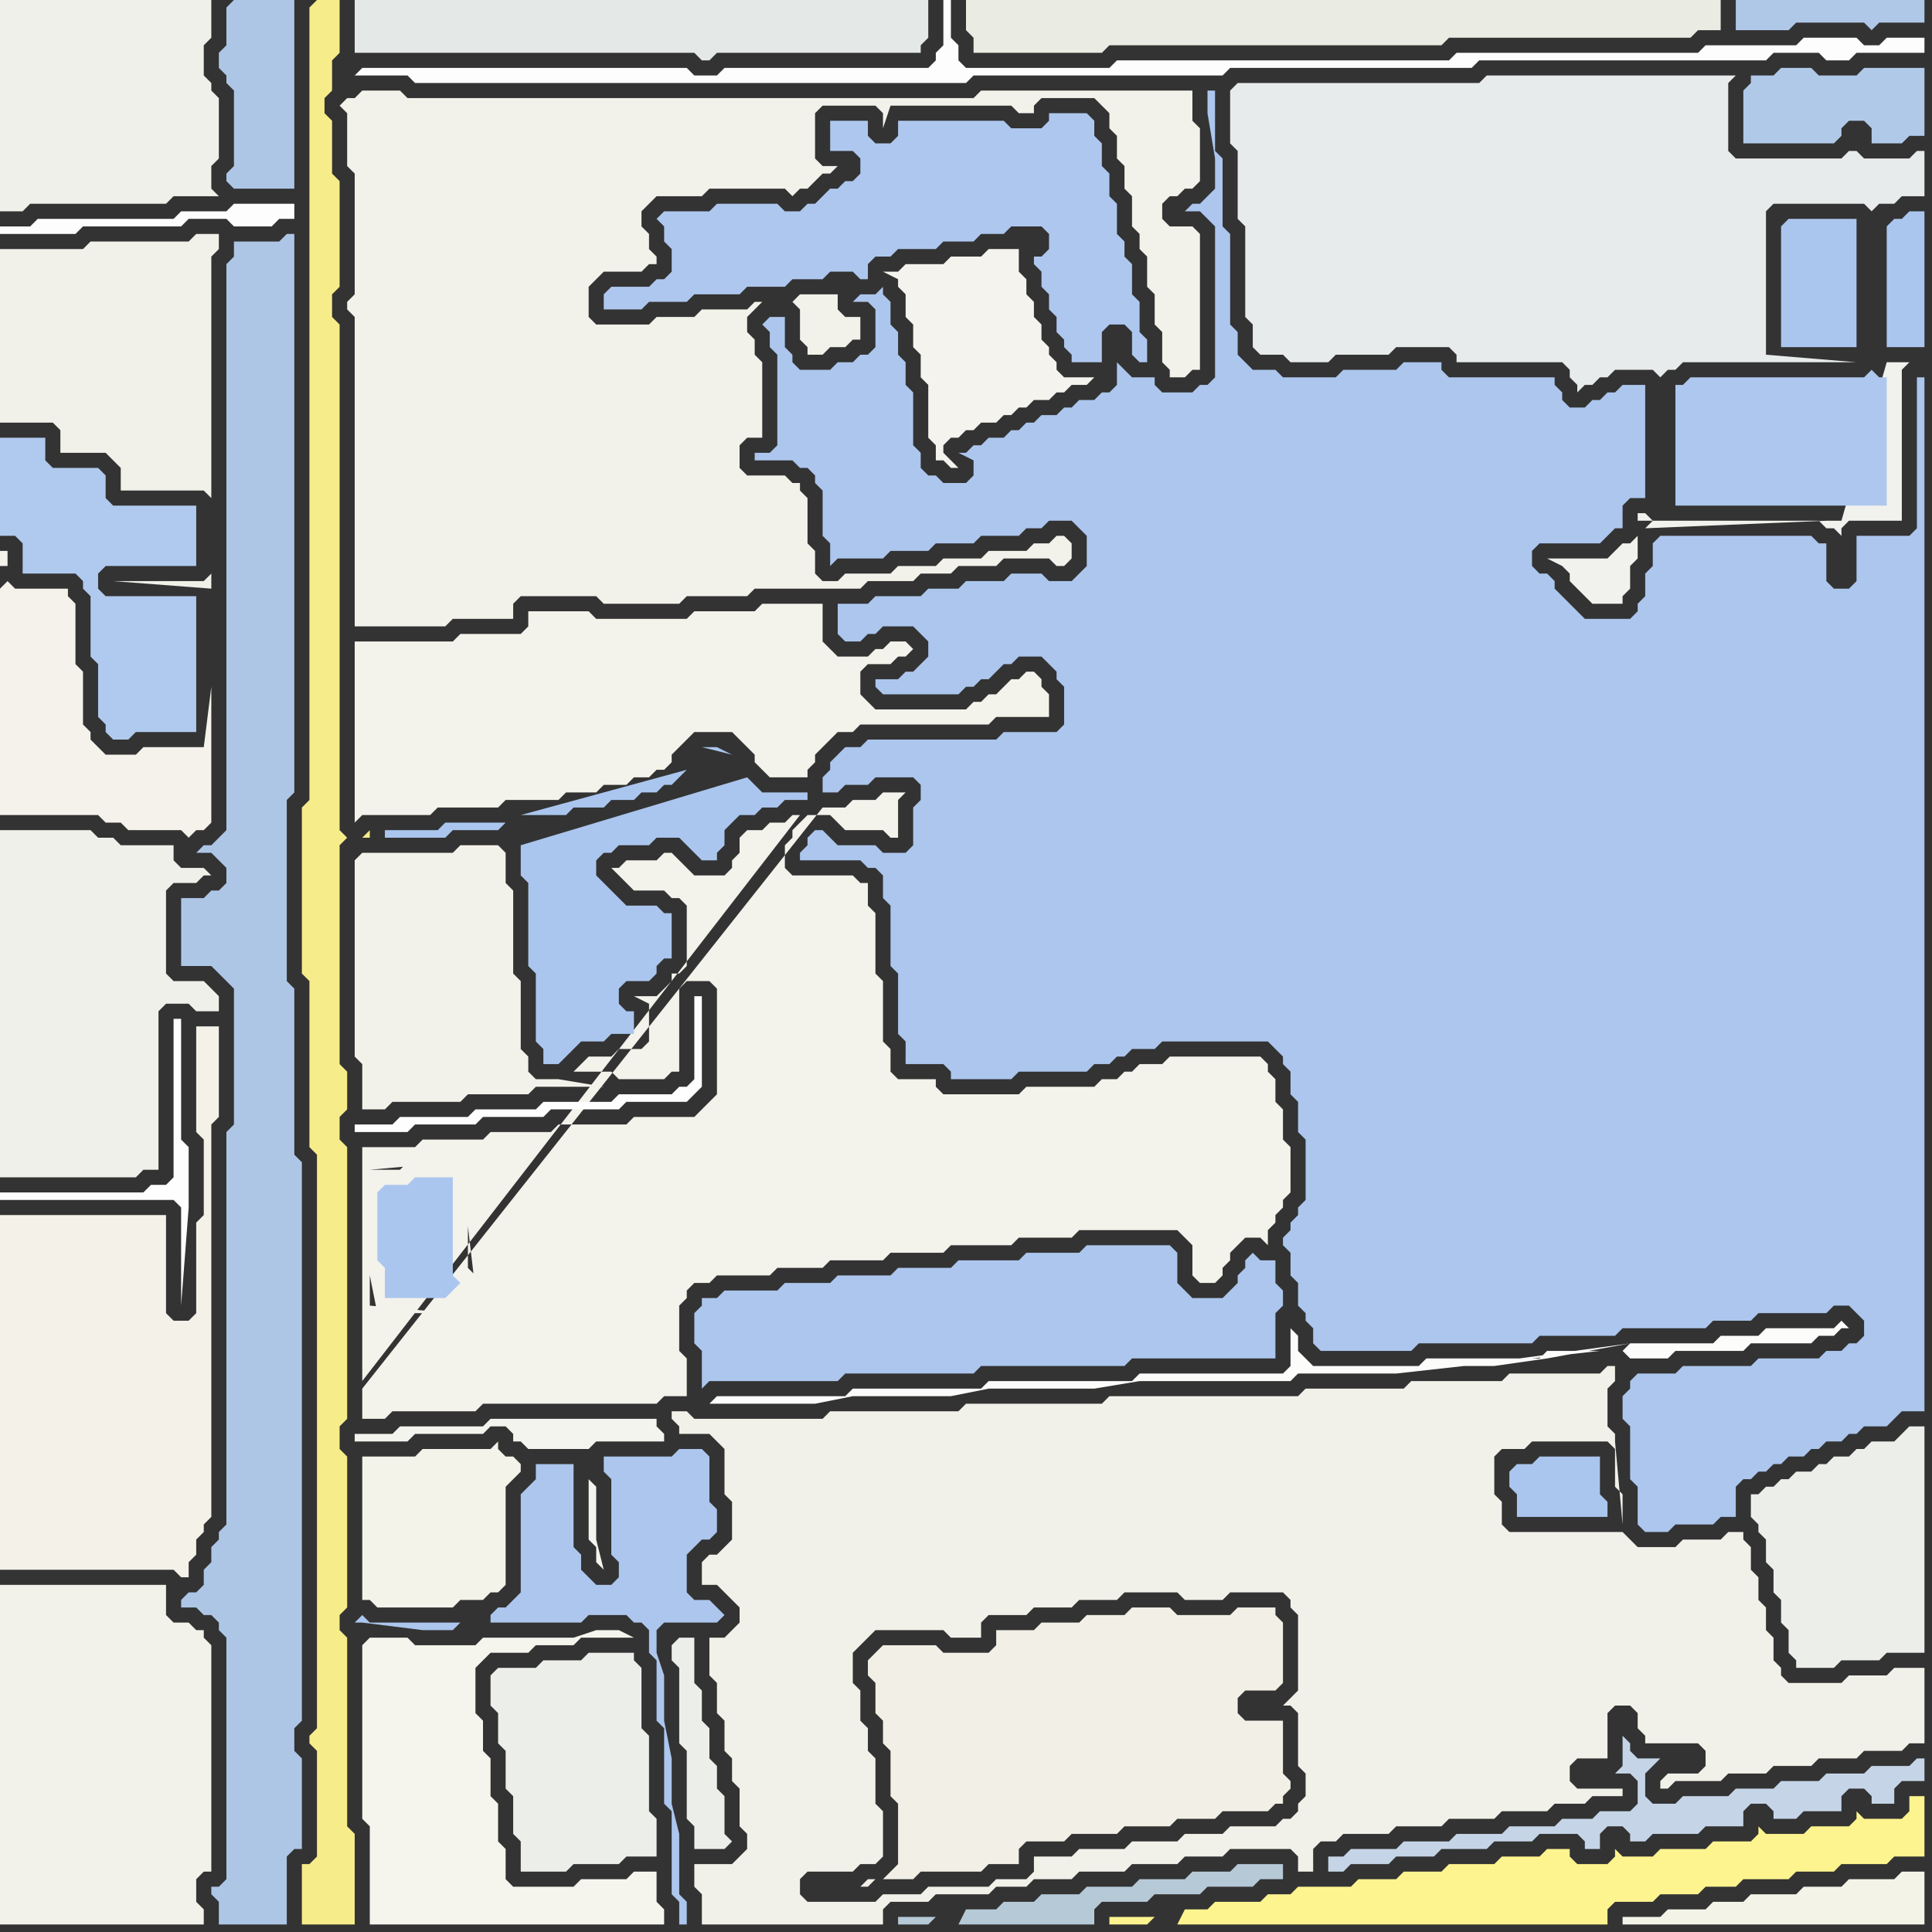 <svg width="256" height="256" xmlns="http://www.w3.org/2000/svg"><rect width="100%" height="100%" fill="#333333" stroke="none"/><script> 
var tempColor;
function hoverPath(evt){
obj = evt.target;
tempColor = obj.getAttribute("fill");
obj.setAttribute("fill","red");
//alert(tempColor);
//obj.setAttribute("stroke","red");}
function recoverPath(evt){
obj = evt.target;
obj.setAttribute("fill", tempColor);
//obj.setAttribute("stroke", tempColor);
}</script><path onmouseover="hoverPath(evt)" onmouseout="recoverPath(evt)" fill="rgb(243,242,234)" d="M  0,216l 0,39 27,0 0,-2 -1,-1 0,-3 1,-1 1,0 0,-30 -1,-1 0,-1 -1,0 -1,-1 -2,0 -1,-1 0,-4 -22,0Z"/>
<path onmouseover="hoverPath(evt)" onmouseout="recoverPath(evt)" fill="rgb(176,201,238)" d="M  12,80l 0,7 1,1 0,7 1,1 0,1 1,1 2,0 1,-1 8,0 0,-18 -12,0 -1,-1 0,-2 1,-1 12,0 0,-8 -11,0 -1,-1 0,-3 -1,-1 -6,0 -1,-1 0,-3 -6,0 0,13 2,0 1,1 0,4 7,0 1,1 0,1 1,1Z"/>
<path onmouseover="hoverPath(evt)" onmouseout="recoverPath(evt)" fill="rgb(174,198,230)" d="M  24,212l 0,1 2,0 1,1 1,0 1,1 0,1 1,1 0,32 -1,1 -1,0 0,1 1,1 0,3 9,0 0,-9 1,-1 1,0 0,-12 -1,-1 0,-3 1,-1 0,-74 -1,-1 0,-22 -1,-1 0,-24 1,-1 0,-74 -1,0 -1,1 -6,0 0,2 -1,1 0,75 -1,1 -1,1 -1,0 -1,1 2,0 1,1 1,1 0,2 -1,1 -1,0 -1,1 -3,0 0,9 4,0 3,3 0,18 -1,1 0,52 -1,1 0,1 -1,1 0,2 -1,1 0,2 -1,1 -1,0 -1,1Z"/>
<path onmouseover="hoverPath(evt)" onmouseout="recoverPath(evt)" fill="rgb(244,243,235)" d="M  47,88l 0,21 1,-1 9,0 1,-1 8,0 1,-1 7,0 1,-1 4,0 1,-1 3,0 1,-1 2,0 1,-1 1,0 1,-1 0,-1 2,-2 1,-1 5,0 1,1 2,2 0,1 1,1 1,1 5,0 0,-1 1,-1 0,-1 1,-1 2,-2 2,0 1,-1 17,0 1,-1 7,0 0,-3 -1,-1 0,-1 -1,-1 -1,0 -1,1 -1,0 -1,1 -1,1 -1,0 -1,1 -1,0 -1,1 -12,0 -1,-1 -1,-1 0,-3 1,-1 3,0 1,-1 1,0 1,-1 -1,-1 -2,0 -1,1 -1,0 -1,1 -4,0 -1,-1 -1,-1 0,-5 -8,0 -1,1 -8,0 -1,1 -12,0 -1,-1 -8,0 0,2 -1,1 -8,0 -1,1 -13,0Z"/>
<path onmouseover="hoverPath(evt)" onmouseout="recoverPath(evt)" fill="rgb(243,242,235)" d="M  48,184l 0,4 3,0 1,-1 11,0 1,-1 23,0 1,-1 3,0 0,-5 -1,-1 0,-6 1,-1 0,-1 1,-1 2,0 1,-1 7,0 1,-1 6,0 1,-1 7,0 1,-1 7,0 1,-1 8,0 1,-1 7,0 1,-1 13,0 1,1 1,1 0,4 1,1 2,0 1,-1 0,-1 1,-1 0,-1 1,-1 1,-1 2,0 1,1 0,-2 1,-1 0,-1 1,-1 0,-1 1,-1 0,-6 -1,-1 0,-4 -1,-1 0,-3 -1,-1 0,-1 -1,-1 -12,0 -1,1 -3,0 -1,1 -1,0 -1,1 -2,0 -1,1 -9,0 -1,1 -10,0 -1,-1 0,-1 -5,0 -1,-1 0,-3 -1,-1 0,-8 -1,-1 0,-8 -1,-1 0,-3 -1,0 -1,-1 -8,0 -1,-1 0,-3 1,-1 0,-1 2,-2 3,0 1,1 1,1 5,0 1,1 1,0 0,-5 1,-1 -3,0 -1,1 -3,0 -1,1 -3,0 -61,77 58,-76 -1,0 -1,1 -2,0 -1,1 -2,0 -1,1 0,2 -1,1 0,1 -1,1 -4,0 -1,-1 -1,-1 -1,-1 -1,0 -1,1 -4,0 -1,1 -1,0 1,1 0,0 1,1 1,1 4,0 1,1 1,0 1,1 0,8 -1,1 -1,0 0,1 -1,1 -1,1 -3,0 2,1 0,5 -1,1 -3,0 -1,1 -3,0 -1,1 -1,1 5,0 1,1 6,0 1,-1 1,0 0,-11 1,-1 3,0 1,1 0,14 -1,1 -1,1 -1,1 -8,0 -1,1 -9,0 -1,1 -8,0 -1,1 -8,0 -1,1 -7,0 0,31 58,-75 -58,76 1,-11 0,-4 1,5 10,0 -11,-1 -1,11 13,-11 0,0 -13,11 14,-12 0,0 -14,12 15,-13 0,-2 -1,-1 0,-13 -1,-1 0,0 2,17 -15,13 12,-30 -6,0 -1,1 -4,0 11,-1 -12,30Z"/>
<path onmouseover="hoverPath(evt)" onmouseout="recoverPath(evt)" fill="rgb(172,198,237)" d="M  95,172l -2,0 0,1 -1,1 0,4 1,1 0,5 1,-1 17,0 1,-1 17,0 1,-1 19,0 1,-1 19,0 0,-6 1,-1 0,-2 -1,-1 0,-3 -2,0 -1,-1 -1,1 0,1 -1,1 0,1 -1,1 -1,1 -4,0 -1,-1 -1,-1 0,-4 -1,-1 -11,0 -1,1 -7,0 -1,1 -8,0 -1,1 -7,0 -1,1 -7,0 -1,1 -6,0 -1,1 -7,0 -1,1Z"/>
<path onmouseover="hoverPath(evt)" onmouseout="recoverPath(evt)" fill="rgb(244,243,237)" d="M  119,36l -2,0 2,1 0,1 1,1 0,3 1,1 0,3 1,1 0,3 1,1 0,7 1,1 0,2 1,0 1,1 1,0 -2,-2 0,-1 1,-1 1,0 1,-1 1,0 1,-1 2,0 1,-1 1,0 1,-1 1,0 1,-1 2,0 1,-1 1,0 1,-1 2,0 1,-1 -4,0 -1,-1 0,-1 -1,-1 0,-1 -1,-1 0,-2 -1,-1 0,-2 -1,-1 0,-2 -1,-1 0,-3 -4,0 -1,1 -4,0 -1,1 -5,0 -1,1 16,-4 0,0 -16,4Z"/>
<path onmouseover="hoverPath(evt)" onmouseout="recoverPath(evt)" fill="rgb(171,198,238)" d="M  222,32l 0,14 10,0 0,-16 -8,0 -1,1 -1,1Z"/>
<path onmouseover="hoverPath(evt)" onmouseout="recoverPath(evt)" fill="rgb(177,201,233)" d="M  231,12l 0,7 12,0 1,-1 0,-1 1,-1 2,0 1,1 0,2 4,0 1,-1 2,0 0,-9 -8,0 -1,1 -5,0 -1,-1 -4,0 -1,1 -3,0 0,1 -1,1Z"/>
<path onmouseover="hoverPath(evt)" onmouseout="recoverPath(evt)" fill="rgb(174,198,229)" d="M  30,1l 0,5 -1,1 0,2 1,1 0,1 1,1 0,10 -1,1 0,1 1,1 8,0 0,-25 -8,0 -1,1Z"/>
<path onmouseover="hoverPath(evt)" onmouseout="recoverPath(evt)" fill="rgb(247,236,138)" d="M  41,1l 0,105 -1,1 0,22 1,1 0,22 1,1 0,76 -1,1 0,1 1,1 0,14 -1,1 -1,0 0,8 7,0 0,-12 -1,-1 0,-25 -1,-1 0,-2 1,-1 0,-20 -1,-1 0,-3 1,-1 0,-36 -1,-1 0,-3 1,-1 0,-5 -1,-1 0,-29 1,-1 0,0 -1,-1 0,-67 -1,-1 0,-3 1,-1 0,-14 -1,-1 0,-7 -1,-1 0,-2 1,-1 0,-4 1,-1 0,-7 -3,0 -1,1 7,110 1,0 0,-1 -1,1 -7,-110Z"/>
<path onmouseover="hoverPath(evt)" onmouseout="recoverPath(evt)" fill="rgb(254,254,254)" d="M  47,149l 0,1 7,0 1,-1 8,0 1,-1 8,0 1,-1 9,0 1,-1 8,0 1,-1 1,-1 0,-12 -1,0 0,11 -1,1 -1,0 -1,1 -7,0 -1,1 -9,0 -1,1 -8,0 -1,1 -9,0 -1,1Z"/>
<path onmouseover="hoverPath(evt)" onmouseout="recoverPath(evt)" fill="rgb(242,241,234)" d="M  47,45l 0,38 12,0 1,-1 8,0 0,-2 1,-1 10,0 1,1 10,0 1,-1 8,0 1,-1 14,0 1,-1 6,0 1,-1 4,0 1,-1 5,0 1,-1 6,0 1,1 1,0 1,-1 0,-2 -1,-1 -1,0 -1,1 -2,0 -1,1 -5,0 -1,1 -5,0 -1,1 -5,0 -1,1 -6,0 -1,1 -2,0 -1,-1 0,-3 -1,-1 0,-6 -1,-1 0,-1 -1,0 -1,-1 -5,0 -1,-1 0,-3 1,-1 2,0 0,-10 -1,-1 0,-2 -1,-1 0,-2 1,-1 1,-1 -1,0 -1,1 -6,0 -1,1 -5,0 -1,1 -7,0 -1,-1 0,-4 1,-1 1,-1 5,0 1,-1 1,0 0,-1 -1,-1 0,-2 -1,-1 0,-2 2,-2 6,0 1,-1 10,0 1,1 1,-1 1,0 1,-1 1,-1 1,0 1,-1 -2,0 -1,-1 0,-6 1,-1 7,0 1,1 0,2 1,-3 16,0 1,1 2,0 0,-1 1,-1 7,0 1,1 1,1 0,2 1,1 0,3 1,1 0,3 1,1 0,4 1,1 0,2 1,1 0,4 1,1 0,4 1,1 0,4 1,1 0,1 2,0 1,-1 1,0 0,-18 -1,-1 -3,0 -1,-1 0,-2 1,-1 1,0 1,-1 1,0 1,-1 0,-7 -1,-1 0,-4 -28,0 -1,1 -75,0 -1,-1 -5,0 -1,1 -1,0 -1,1 1,1 0,7 1,1 0,16 -1,1 0,1 1,1 0,3 58,-5 0,0 1,1 0,4 1,1 0,1 2,0 1,-1 2,0 1,-1 1,0 0,-3 -2,0 -1,-1 0,-2 -5,0 -1,1 -58,5Z"/>
<path onmouseover="hoverPath(evt)" onmouseout="recoverPath(evt)" fill="rgb(236,238,234)" d="M  66,221l -1,1 0,4 1,1 0,4 1,1 0,5 1,1 0,5 1,1 0,4 6,0 1,-1 6,0 1,-1 4,0 0,-5 -1,-1 0,-10 -1,-1 0,-8 -1,-1 0,-1 -6,0 -1,1 -5,0 -1,1Z"/>
<path onmouseover="hoverPath(evt)" onmouseout="recoverPath(evt)" fill="rgb(171,198,238)" d="M  67,109l -8,0 -1,1 -7,0 0,1 8,0 1,-1 6,0 1,-1 2,-1 6,0 1,-1 4,0 1,-1 3,0 1,-1 2,0 1,-1 1,0 1,-1 1,-1 -22,6 -2,1 24,-8 1,-1 -1,1 -24,8 26,-10 2,0 2,1 -4,-1 -26,10 2,3 0,4 1,1 0,11 1,1 0,9 1,1 0,2 2,0 1,-1 1,-1 1,-1 3,0 1,-1 3,0 0,-3 -1,0 -1,-1 0,-2 1,-1 3,0 1,-1 0,-1 1,-1 1,0 0,-6 -1,0 -1,-1 -4,0 -1,-1 -1,-1 -1,-1 -1,-1 0,-2 1,-1 1,0 1,-1 4,0 1,-1 3,0 1,1 1,1 1,1 2,0 0,-1 1,-1 0,-2 1,-1 1,-1 2,0 1,-1 2,0 1,-1 3,0 0,-1 -6,0 -1,-1 -1,-1 -30,9 -2,-3Z"/>
<path onmouseover="hoverPath(evt)" onmouseout="recoverPath(evt)" fill="rgb(228,232,231)" d="M  84,0l -37,0 0,7 45,0 1,1 1,0 1,-1 27,0 0,-1 1,-1 0,-5Z"/>
<path onmouseover="hoverPath(evt)" onmouseout="recoverPath(evt)" fill="rgb(234,236,227)" d="M  159,0l -31,0 0,4 1,1 0,2 17,0 1,-1 44,0 1,-1 32,0 1,-1 3,0 0,-4Z"/>
<path onmouseover="hoverPath(evt)" onmouseout="recoverPath(evt)" fill="rgb(232,235,235)" d="M  174,11l -10,0 -1,1 0,7 1,1 0,9 1,1 0,12 1,1 0,3 1,1 3,0 1,1 5,0 1,-1 7,0 1,-1 7,0 1,1 0,1 14,0 1,1 0,1 1,1 0,1 1,-1 1,0 1,-1 1,0 1,-1 5,0 1,1 0,0 1,-1 1,0 1,-1 23,0 -12,-1 0,-19 1,-1 12,0 1,1 0,0 1,-1 2,0 1,-1 3,0 0,-6 -1,0 -1,1 -6,0 -1,-1 -1,0 -1,1 -14,0 -1,-1 0,-9 1,-1 -33,0 -1,1 -22,0 72,8 0,0 -72,-8 59,17 -10,0 -1,1 -1,0 -1,1 13,-2 -59,-17 46,20 0,16 1,1 0,0 -1,1 2,-1 0,0 -2,-17 -46,-20Z"/>
<path onmouseover="hoverPath(evt)" onmouseout="recoverPath(evt)" fill="rgb(176,200,232)" d="M  251,0l -21,0 0,4 7,0 1,-1 9,0 1,1 1,-1 6,0 0,-3Z"/>
<path onmouseover="hoverPath(evt)" onmouseout="recoverPath(evt)" fill="rgb(239,240,234)" d="M  0,14l 0,14 3,0 1,-1 18,0 1,-1 6,0 -1,-1 0,-3 1,-1 0,-8 -1,-1 0,-1 -1,-1 0,-4 1,-1 0,-5 -28,0Z"/>
<path onmouseover="hoverPath(evt)" onmouseout="recoverPath(evt)" fill="rgb(253,253,253)" d="M  1,30l -1,0 0,1 10,0 1,-1 13,0 1,-1 5,0 1,1 5,0 1,-1 2,0 0,-2 -8,0 -1,1 -6,0 -1,1 -18,0 -1,1Z"/>
<path onmouseover="hoverPath(evt)" onmouseout="recoverPath(evt)" fill="rgb(244,242,235)" d="M  0,78l 0,30 13,0 1,1 2,0 1,1 7,0 1,1 1,-1 1,0 1,-1 0,-18 -1,8 -8,0 -1,1 -4,0 -1,-1 -1,-1 0,-1 -1,-1 0,-7 -1,-1 0,-8 -1,-1 0,-1 -7,0 -1,-1 -1,1 0,-3 1,0 0,-2 -1,0Z"/>
<path onmouseover="hoverPath(evt)" onmouseout="recoverPath(evt)" fill="rgb(240,240,234)" d="M  0,114l 0,42 18,0 1,-1 2,0 0,-21 1,-1 3,0 1,1 3,0 0,-2 -1,-1 0,0 -1,-1 -4,0 -1,-1 0,-11 1,-1 3,0 1,-1 1,0 -1,-1 -3,0 -1,-1 0,-2 -7,0 -1,-1 -2,0 -1,-1 -12,0Z"/>
<path onmouseover="hoverPath(evt)" onmouseout="recoverPath(evt)" fill="rgb(254,254,254)" d="M  1,158l -1,0 0,1 23,0 1,1 0,13 1,-13 0,-8 -1,-1 0,-16 -1,0 0,21 -1,1 -2,0 -1,1Z"/>
<path onmouseover="hoverPath(evt)" onmouseout="recoverPath(evt)" fill="rgb(241,241,234)" d="M  16,62l 0,3 11,0 1,1 0,10 -1,1 -12,0 13,1 0,-44 1,-1 0,-2 -3,0 -1,1 -13,0 -1,1 -11,0 0,23 7,0 1,1 0,3 6,0 1,1 1,1Z"/>
<path onmouseover="hoverPath(evt)" onmouseout="recoverPath(evt)" fill="rgb(253,253,253)" d="M  47,10l 7,0 1,1 73,0 1,-1 33,0 1,-1 32,0 1,-1 38,0 1,-1 6,0 1,1 3,0 1,-1 9,0 0,-2 -5,0 -1,1 -2,0 -1,-1 -7,0 -1,1 -12,0 -1,1 -32,0 -1,1 -44,0 -1,1 -19,0 -1,-1 0,-2 -1,-1 0,-5 -1,0 0,6 -1,1 0,1 -1,1 -27,0 -1,1 -3,0 -1,-1 -43,0 -1,1 -1,-1Z"/>
<path onmouseover="hoverPath(evt)" onmouseout="recoverPath(evt)" fill="rgb(243,242,234)" d="M  47,114l 0,26 1,1 0,6 3,0 1,-1 9,0 1,-1 8,0 1,-1 9,0 -6,-1 -3,0 -1,-1 0,-2 -1,-1 0,-9 -1,-1 0,-11 -1,-1 0,-4 -1,-1 -5,0 -1,1 -12,0 -1,1Z"/>
<path onmouseover="hoverPath(evt)" onmouseout="recoverPath(evt)" fill="rgb(245,244,237)" d="M  48,218l 0,23 1,1 0,13 39,0 0,-2 -1,-1 0,-4 -3,0 -1,1 -6,0 -1,1 -8,0 -1,-1 0,-4 -1,-1 0,-5 -1,-1 0,-5 -1,-1 0,-4 -1,-1 0,-6 1,-1 1,-1 5,0 1,-1 5,0 1,-1 7,0 -2,-1 -3,0 -3,1 -12,0 -1,1 -8,0 -1,-1 -5,0 -1,1Z"/>
<path onmouseover="hoverPath(evt)" onmouseout="recoverPath(evt)" fill="rgb(171,198,238)" d="M  50,158l 0,9 1,1 0,4 8,0 1,-1 0,0 1,-1 -1,-1 0,-13 -5,0 -1,1 -3,0 -1,1Z"/>
<path onmouseover="hoverPath(evt)" onmouseout="recoverPath(evt)" fill="rgb(236,238,234)" d="M  89,218l 0,2 1,1 0,10 1,1 0,9 1,1 0,3 4,0 1,-1 0,0 -1,-1 0,-5 -1,-1 0,-3 -1,-1 0,-4 -1,-1 0,-4 -1,-1 0,-6 -2,0 -1,1Z"/>
<path onmouseover="hoverPath(evt)" onmouseout="recoverPath(evt)" fill="rgb(182,201,215)" d="M  124,254l -5,0 0,1 4,0 1,-1 3,1 18,0 0,-2 1,-1 6,0 1,-1 6,0 1,-1 6,0 1,-1 3,0 0,-2 -6,0 -1,1 -5,0 -1,1 -6,0 -1,1 -6,0 -1,1 -5,0 -1,1 -4,0 -1,1 -4,0 -1,2 -3,-1Z"/>
<path onmouseover="hoverPath(evt)" onmouseout="recoverPath(evt)" fill="rgb(254,244,143)" d="M  153,254l -6,0 0,1 5,0 1,-1 3,1 57,0 0,-2 1,-1 5,0 1,-1 5,0 1,-1 4,0 1,-1 6,0 1,-1 5,0 1,-1 6,0 1,-1 4,0 0,-8 -2,0 0,2 -1,1 -5,0 -1,-1 0,1 -1,1 -5,0 -1,1 -5,0 -1,-1 0,1 -1,1 -5,0 -1,1 -6,0 -1,1 -4,0 -1,-1 0,1 -1,1 -4,0 -1,-1 0,-1 -3,0 -1,1 -5,0 -1,1 -6,0 -1,1 -5,0 -1,1 -5,0 -1,1 -7,0 -1,1 -3,0 -1,1 -6,0 -1,1 -3,0 -1,2 -3,-1Z"/>
<path onmouseover="hoverPath(evt)" onmouseout="recoverPath(evt)" fill="rgb(241,241,237)" d="M  217,70l 0,1 -1,1 -1,0 -1,1 -1,1 -8,0 2,1 0,0 1,1 0,1 1,1 1,1 1,1 4,0 0,-1 1,-1 0,-3 1,-1 0,-4 1,0 1,-1 0,0 -1,-1 -1,0 0,1 24,0 1,1 1,0 1,1 0,-1 1,-1 7,0 0,-20 1,-1 -3,0 -6,21 -2,0 -24,1Z"/>
<path onmouseover="hoverPath(evt)" onmouseout="recoverPath(evt)" fill="rgb(236,238,234)" d="M  233,198l -1,0 0,3 1,1 0,1 1,1 0,3 1,1 0,3 1,1 0,3 1,1 0,3 1,1 0,1 5,0 1,-1 5,0 1,-1 5,0 0,-30 -2,0 -1,1 0,0 -1,1 -3,0 -1,1 -1,0 -1,1 -2,0 -1,1 -1,0 -1,1 -2,0 -1,1 -1,0 -1,1 -1,0 -1,1Z"/>
<path onmouseover="hoverPath(evt)" onmouseout="recoverPath(evt)" fill="rgb(171,198,238)" d="M  236,30l 0,16 10,0 0,-17 -9,0 -1,1Z"/>
<path onmouseover="hoverPath(evt)" onmouseout="recoverPath(evt)" fill="rgb(171,198,238)" d="M  250,30l 0,16 5,0 0,-18 -2,0 -1,1 -1,0 -1,1Z"/>
<path onmouseover="hoverPath(evt)" onmouseout="recoverPath(evt)" fill="rgb(243,241,232)" d="M  0,163l 0,45 23,0 1,1 1,0 0,-2 1,-1 0,-2 1,-1 0,-1 1,-1 0,-52 1,-1 0,-12 -3,0 0,14 1,1 0,10 -1,1 0,12 -1,1 -2,0 -1,-1 0,-13 -22,0Z"/>
<path onmouseover="hoverPath(evt)" onmouseout="recoverPath(evt)" fill="rgb(243,243,234)" d="M  48,195l 0,17 1,0 1,1 10,0 1,-1 3,0 1,-1 1,0 1,-1 0,-13 1,-1 1,-1 0,-1 -1,-1 -1,0 -1,-1 0,-1 -1,1 -9,0 -1,1 -7,0Z"/>
<path onmouseover="hoverPath(evt)" onmouseout="recoverPath(evt)" fill="rgb(172,198,237)" d="M  61,215l -12,0 -1,-1 -1,1 1,0 8,1 4,0 1,-1 4,-1 0,1 12,0 1,-1 5,0 1,1 1,0 1,1 0,3 1,1 0,8 1,1 0,10 1,1 0,11 1,1 0,3 1,0 0,-3 -1,-1 0,-8 -1,-4 0,-6 -1,-5 0,-6 -1,-3 0,-3 1,-1 7,0 1,-1 -1,-1 0,0 -1,-1 -2,0 -1,-1 0,-5 1,-1 1,-1 1,0 1,-1 0,-3 -1,-1 0,-6 -1,-1 -3,0 -1,1 -9,0 0,2 1,1 0,10 1,1 0,2 -1,1 -2,0 -1,-1 -1,-1 0,-2 -1,-1 0,-11 -5,0 0,2 -1,1 -1,1 0,13 -1,1 -1,1 -1,0 -1,1 -4,1Z"/>
<path onmouseover="hoverPath(evt)" onmouseout="recoverPath(evt)" fill="rgb(244,244,238)" d="M  78,192l 1,-1 9,0 0,-1 -1,-1 0,-1 -22,0 -1,1 -11,0 -1,1 -5,0 0,1 7,0 1,-1 9,0 1,-1 2,0 1,1 0,1 1,0 1,1 8,0 0,12 1,1 0,2 1,1 -1,-4 0,-7 -1,-1Z"/>
<path onmouseover="hoverPath(evt)" onmouseout="recoverPath(evt)" fill="rgb(242,241,233)" d="M  93,247l -1,0 0,3 1,1 0,4 24,0 0,-2 1,-1 5,0 1,-1 7,0 1,-1 4,0 1,-1 5,0 1,-1 6,0 1,-1 6,0 1,-1 5,0 1,-1 8,0 1,1 0,2 2,0 0,-3 1,-1 2,0 1,-1 6,0 1,-1 6,0 1,-1 6,0 1,-1 6,0 1,-1 4,0 1,-1 4,0 0,-1 -6,0 -1,-1 0,-2 1,-1 4,0 0,-6 1,-1 2,0 1,1 0,2 1,1 0,1 7,0 1,1 0,2 -1,1 -4,0 -1,1 0,1 1,0 1,-1 6,0 1,-1 5,0 1,-1 5,0 1,-1 5,0 1,-1 5,0 1,-1 2,0 0,-10 -4,0 -1,1 -5,0 -1,1 -7,0 -1,-1 0,-1 -1,-1 0,-3 -1,-1 0,-3 -1,-1 0,-3 -1,-1 0,-3 -1,-1 0,-1 -2,0 -1,1 -5,0 -1,1 -5,0 -1,-1 -1,-1 -15,0 -1,-1 0,-3 -1,-1 0,-5 1,-1 3,0 1,-1 10,0 1,1 0,5 1,1 0,4 -1,-11 0,-1 -1,-1 0,-5 1,-1 0,-2 -1,0 -1,1 -12,0 -1,1 -12,0 -1,1 -13,0 -1,1 -25,0 -1,1 -18,0 -1,1 -17,0 -1,1 -17,0 -1,-1 -2,0 0,1 1,1 0,1 4,0 1,1 1,1 0,6 1,1 0,5 -1,1 -1,1 -1,0 -1,1 0,3 2,0 1,1 1,1 1,1 0,2 -1,1 -1,1 -2,0 0,5 1,1 0,4 1,1 0,4 1,1 0,3 1,1 0,5 1,1 0,2 -1,1 -1,1 -4,0 44,1 -1,1 -4,0 -1,1 -8,0 -1,1 -5,0 -1,1 -9,0 -1,-1 0,-2 1,-1 6,0 1,-1 2,0 1,-1 0,-6 -1,-1 0,-6 -1,-1 0,-3 -1,-1 0,-4 -1,-1 0,-4 1,-1 1,-1 1,-1 9,0 1,1 4,0 0,-2 1,-1 5,0 1,-1 5,0 1,-1 5,0 1,-1 7,0 1,1 5,0 1,-1 7,0 1,1 0,1 1,1 0,10 -1,1 -1,1 1,0 1,1 0,7 1,1 0,3 -1,1 0,1 -1,1 -1,0 -1,1 -6,0 -1,1 -5,0 -1,1 -6,0 -1,1 -6,0 -1,1 -5,0 0,2 -44,-1Z"/>
<path onmouseover="hoverPath(evt)" onmouseout="recoverPath(evt)" fill="rgb(174,199,238)" d="M  117,19l -1,0 -1,-1 0,-2 -5,0 0,4 3,0 1,1 0,2 -1,1 -1,0 -1,1 -1,0 -1,1 -1,1 -1,0 -1,1 -2,0 -1,-1 -8,0 -1,1 -6,0 -1,1 1,1 0,2 1,1 0,3 -1,1 -1,0 -1,1 -5,0 -1,1 0,2 5,0 1,-1 5,0 1,-1 6,0 1,-1 5,0 1,-1 4,0 1,-1 3,0 1,1 1,0 0,-2 1,-1 2,0 1,-1 5,0 1,-1 4,0 1,-1 3,0 1,-1 4,0 1,1 0,2 -1,1 -1,0 0,1 1,1 0,2 1,1 0,2 1,1 0,2 1,1 0,1 1,1 0,1 4,0 0,-4 1,-1 2,0 1,1 0,3 1,1 1,0 0,-3 -1,-1 0,-4 -1,-1 0,-4 -1,-1 0,-2 -1,-1 0,-4 -1,-1 0,-3 -1,-1 0,-3 -1,-1 0,-2 -1,-1 -5,0 0,1 -1,1 -4,0 -1,-1 -14,0 0,2 -1,1Z"/>
<path onmouseover="hoverPath(evt)" onmouseout="recoverPath(evt)" fill="rgb(242,240,230)" d="M  119,239l 0,8 -1,1 -1,1 4,0 1,-1 8,0 1,-1 4,0 0,-2 1,-1 5,0 1,-1 6,0 1,-1 6,0 1,-1 5,0 1,-1 6,0 1,-1 1,0 0,-1 1,-1 0,-1 -1,-1 0,-7 -5,0 -1,-1 0,-2 1,-1 4,0 1,-1 0,-8 -1,-1 0,-1 -5,0 -1,1 -7,0 -1,-1 -5,0 -1,1 -5,0 -1,1 -5,0 -1,1 -5,0 0,2 -1,1 -6,0 -1,-1 -7,0 -2,2 0,2 1,1 0,4 1,1 0,3 1,1 0,6 1,1 -3,10 -1,0 -1,1 1,0 1,-1 3,-10Z"/>
<path onmouseover="hoverPath(evt)" onmouseout="recoverPath(evt)" fill="rgb(171,198,238)" d="M  200,195l 0,2 1,1 0,3 12,0 0,-2 -1,-1 0,-5 -8,0 -1,1 -2,0 -1,1Z"/>
<path onmouseover="hoverPath(evt)" onmouseout="recoverPath(evt)" fill="rgb(252,252,251)" d="M  216,178l -1,1 0,0 1,1 5,0 1,-1 9,0 1,-1 8,0 1,-1 2,0 1,-1 1,0 -1,-1 0,0 -1,1 -9,0 -1,1 -5,0 -1,1 -11,0 -4,1 -7,0 -1,1 -15,0 -1,1 -14,0 -1,-1 -1,-1 0,-2 -1,-1 0,5 -1,1 -19,0 -1,1 -19,0 -1,1 -17,0 -1,1 -17,0 -1,1 14,0 5,-1 13,0 5,-1 14,0 6,-1 20,0 1,-1 13,0 27,-3 4,-1 -22,3 4,0 7,-1Z"/>
<path onmouseover="hoverPath(evt)" onmouseout="recoverPath(evt)" fill="rgb(172,198,237)" d="M  216,183l 0,1 -1,1 0,3 1,1 0,7 1,1 0,5 1,1 3,0 1,-1 5,0 1,-1 2,0 0,-4 1,-1 1,0 1,-1 1,0 1,-1 1,0 1,-1 2,0 1,-1 1,0 1,-1 2,0 1,-1 1,0 1,-1 3,0 2,-2 3,0 0,-137 -1,0 0,20 -1,1 -7,0 0,6 -1,1 -2,0 -1,-1 0,-5 -1,0 -1,-1 -20,0 -1,1 0,3 -1,1 0,3 -1,1 0,1 -1,1 -6,0 -1,-1 -1,-1 -1,-1 -1,-1 0,-1 -1,-1 -1,0 -1,-1 0,-2 1,-1 8,0 1,-1 1,-1 1,0 0,-3 1,-1 2,0 0,-15 -3,0 -1,1 -1,0 -1,1 -1,0 -1,1 -2,0 -1,-1 0,-1 -1,-1 0,-1 -14,0 -1,-1 0,-1 -5,0 -1,1 -7,0 -1,1 -7,0 -1,-1 -3,0 -1,-1 -1,-1 0,-3 -1,-1 0,-12 -1,-1 0,-9 -1,-1 0,-8 -1,0 0,3 1,6 0,4 -2,2 -1,0 -1,1 2,0 1,1 1,1 0,20 -1,1 -1,0 -1,1 -4,0 -1,-1 0,-1 -3,0 -1,-1 -1,-1 0,3 -1,1 -1,0 -1,1 -2,0 -1,1 -1,0 -1,1 -2,0 -1,1 -1,0 -1,1 -1,0 -1,1 -2,0 -1,1 -1,0 -1,1 -1,0 2,1 0,2 -1,1 -3,0 -1,-1 -1,0 -1,-1 0,-2 -1,-1 0,-7 -1,-1 0,-3 -1,-1 0,-3 -1,-1 0,-3 -1,-1 0,-1 -1,1 -2,0 -1,1 2,0 1,1 0,5 -1,1 -1,0 -1,1 -2,0 -1,1 -4,0 -1,-1 0,-1 -1,-1 0,-4 -2,0 -1,1 0,0 1,1 0,2 1,1 0,12 -1,1 -2,0 0,1 5,0 1,1 1,0 1,1 0,1 1,1 0,6 1,1 0,3 1,-1 6,0 1,-1 5,0 1,-1 5,0 1,-1 5,0 1,-1 2,0 1,-1 3,0 1,1 1,1 0,4 -1,1 -1,1 -3,0 -1,-1 -4,0 -1,1 -5,0 -1,1 -4,0 -1,1 -6,0 -1,1 -4,0 0,4 1,1 2,0 1,-1 1,0 1,-1 4,0 1,1 1,1 0,2 -1,1 -1,1 -1,0 -1,1 -3,0 0,1 1,1 10,0 1,-1 1,0 1,-1 1,0 1,-1 1,-1 1,0 1,-1 3,0 1,1 1,1 0,1 1,1 0,5 -1,1 -7,0 -1,1 -17,0 -1,1 -2,0 -1,1 -1,1 0,1 -1,1 0,2 2,0 1,-1 3,0 1,-1 5,0 1,1 0,2 -1,1 0,5 -1,1 -3,0 -1,-1 -5,0 -1,-1 -1,-1 -1,0 -1,1 0,1 -1,1 0,1 8,0 1,1 1,0 1,1 0,3 1,1 0,8 1,1 0,8 1,1 0,3 5,0 1,1 0,1 8,0 1,-1 9,0 1,-1 2,0 1,-1 1,0 1,-1 3,0 1,-1 14,0 1,1 1,1 0,1 1,1 0,3 1,1 0,4 1,1 0,8 -1,1 0,1 -1,1 0,1 -1,1 0,1 1,1 0,3 1,1 0,3 1,1 0,1 1,1 0,2 1,1 12,0 1,-1 15,0 1,-1 10,0 1,-1 11,0 1,-1 5,0 1,-1 9,0 1,-1 2,0 1,1 1,1 0,2 -1,1 -1,0 -1,1 -2,0 -1,1 -8,0 -1,1 -9,0 -1,1 -5,0 -1,1Z"/>
<path onmouseover="hoverPath(evt)" onmouseout="recoverPath(evt)" fill="rgb(197,213,231)" d="M  222,239l -3,0 -1,-1 0,-3 1,-1 1,-1 -3,0 -1,-1 0,-1 -1,-1 0,4 -1,1 2,0 1,1 0,3 -1,1 -4,0 -1,1 -4,0 -1,1 -6,0 -1,1 -6,0 -1,1 -6,0 -1,1 -6,0 -1,1 -2,0 0,2 2,0 1,-1 5,0 1,-1 5,0 1,-1 6,0 1,-1 5,0 1,-1 5,0 1,1 0,1 2,0 0,-2 1,-1 2,0 1,1 0,1 2,0 1,-1 6,0 1,-1 5,0 0,-2 1,-1 2,0 1,1 0,1 3,0 1,-1 5,0 0,-2 1,-1 2,0 1,1 0,1 3,0 0,-2 1,-1 3,0 0,-3 -1,0 -1,1 -5,0 -1,1 -5,0 -1,1 -5,0 -1,1 -5,0 -1,1 -6,0 -1,1Z"/>
<path onmouseover="hoverPath(evt)" onmouseout="recoverPath(evt)" fill="rgb(174,199,238)" d="M  231,50l -7,0 -1,1 -1,0 0,16 28,0 0,-17 -1,0 -1,-1 -1,1Z"/>
<path onmouseover="hoverPath(evt)" onmouseout="recoverPath(evt)" fill="rgb(243,243,232)" d="M  237,251l -5,0 -1,1 -4,0 -1,1 -5,0 -1,1 -5,0 0,1 40,0 0,-7 -3,0 -1,1 -6,0 -1,1 -5,0 -1,1Z"/>
</svg>